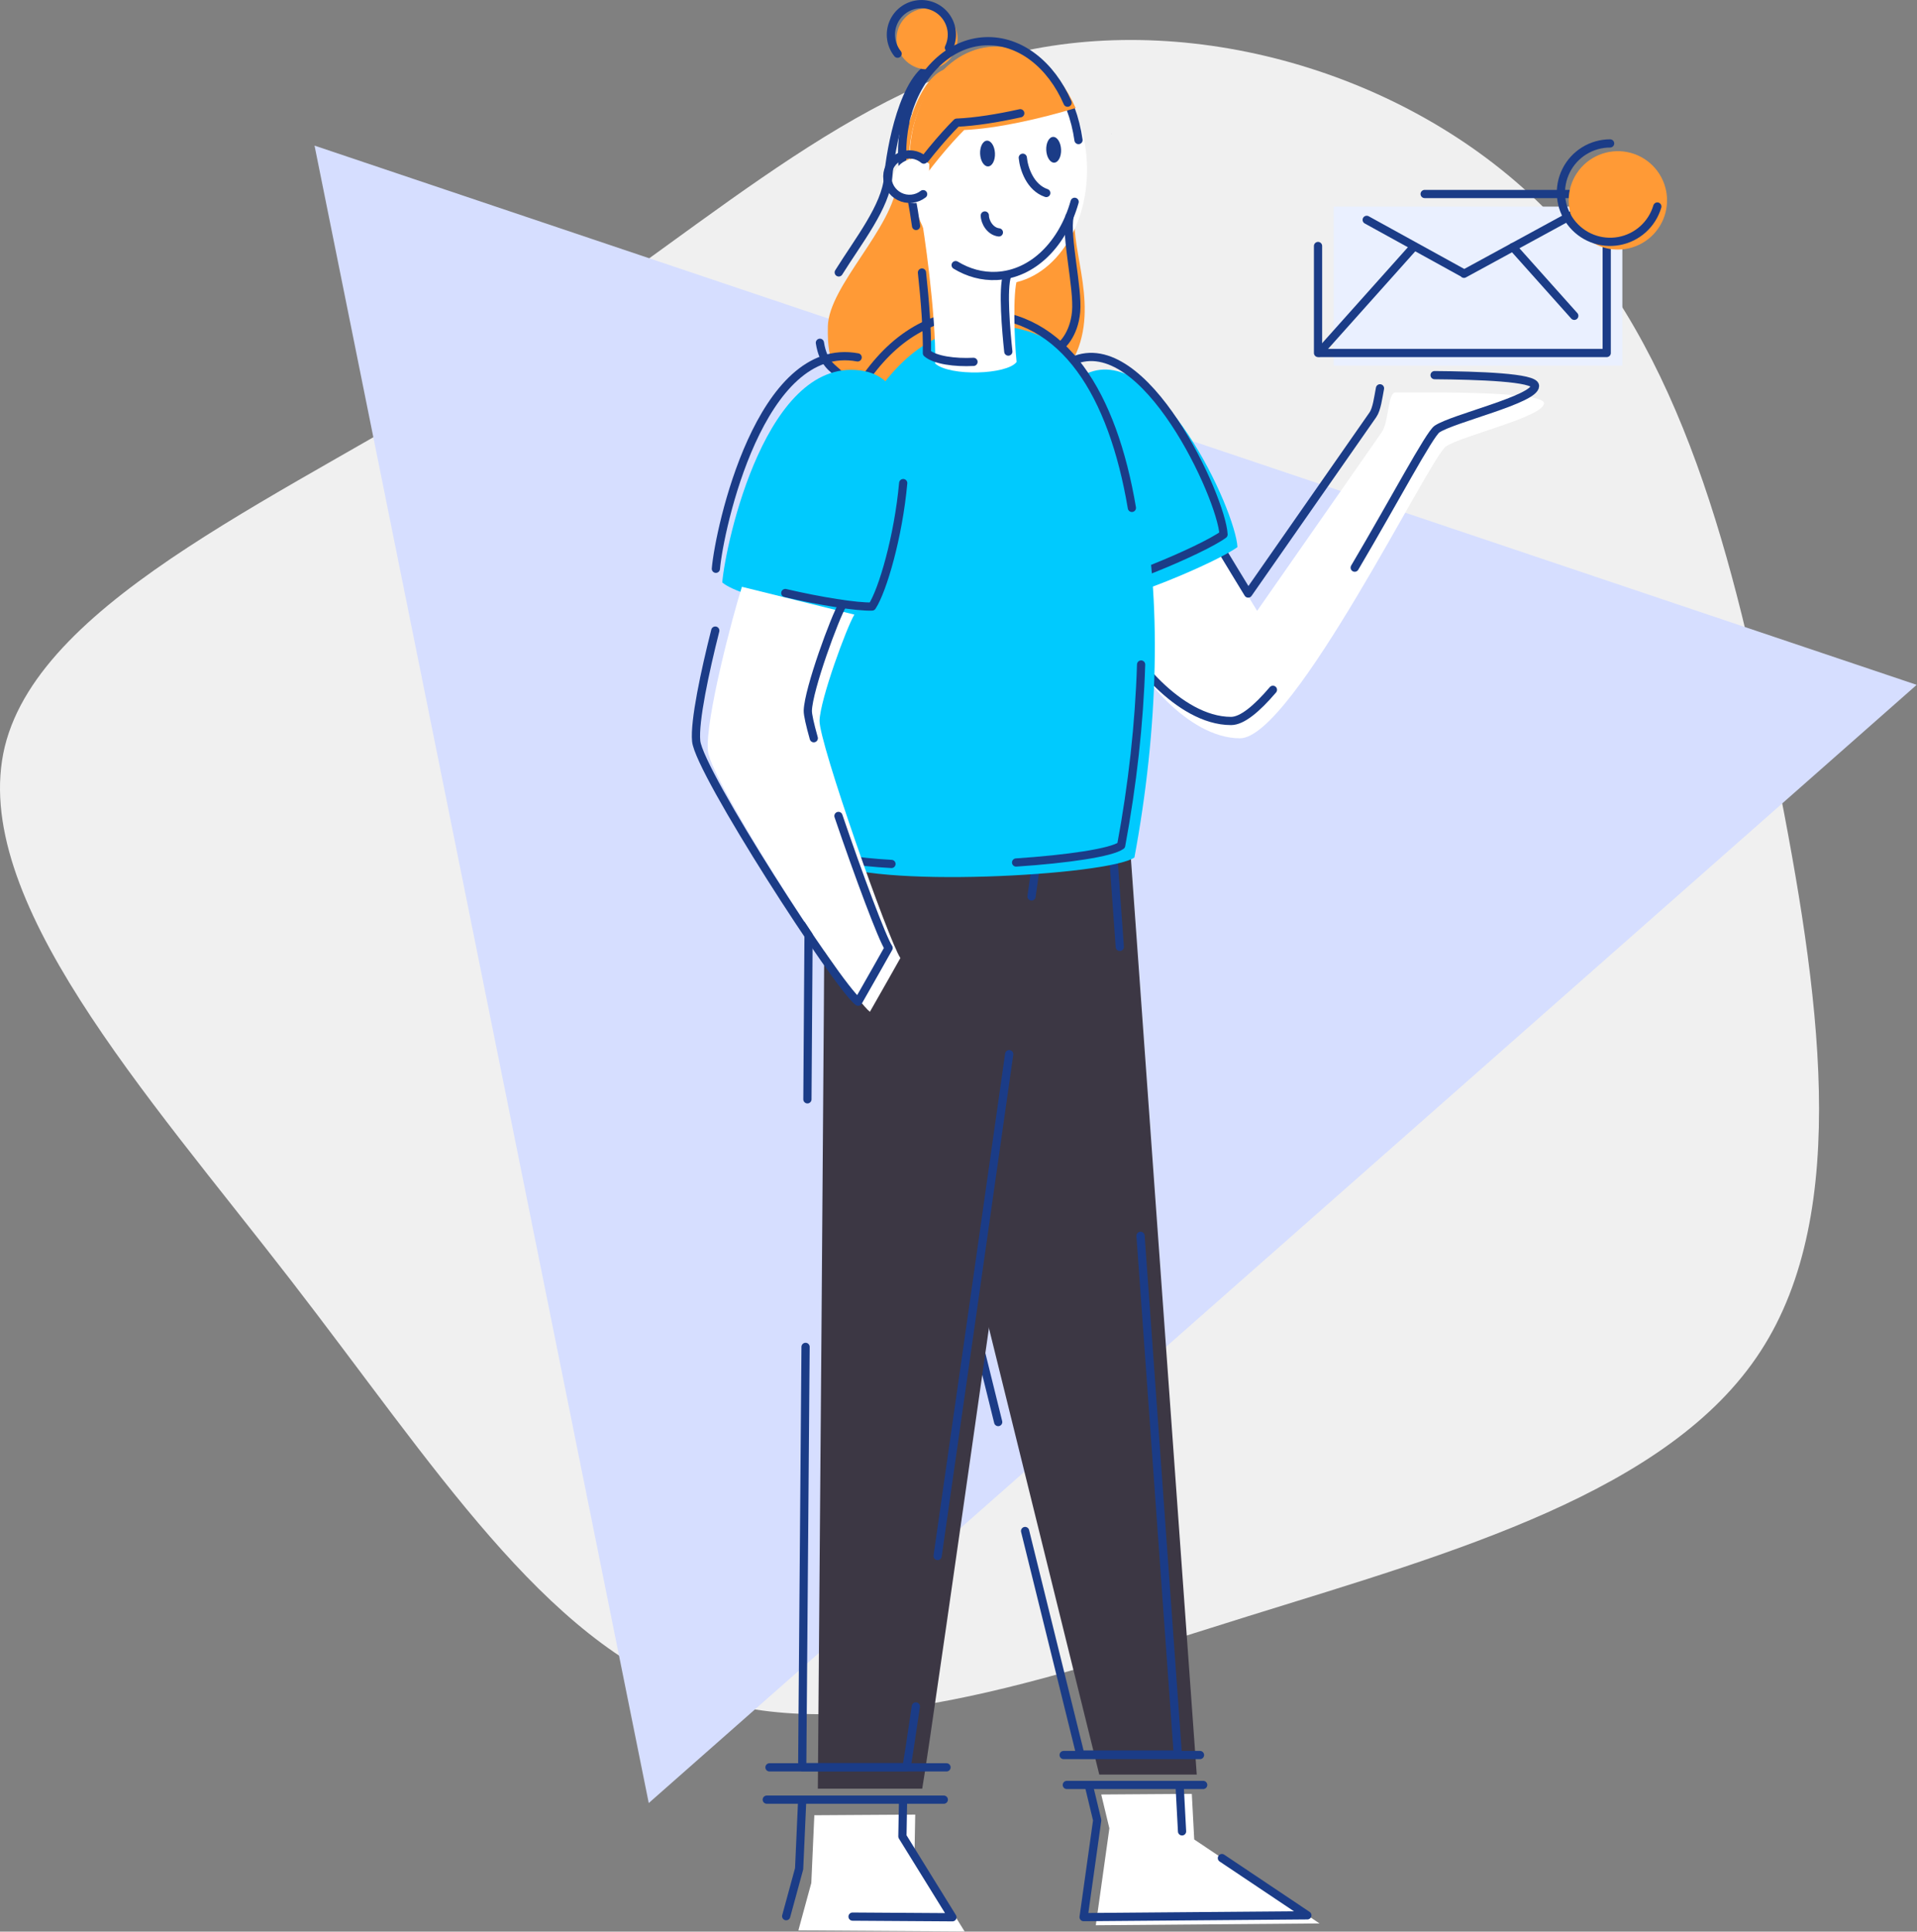 <svg width="4174" height="4205" viewBox="0 0 4174 4205" fill="none" xmlns="http://www.w3.org/2000/svg">
<rect x="0" y="0" width="4174" height="4205" fill="#808080" stroke="none"/>
<g clip-path="url(#clip0_1_643)">
<path d="M3371.16 461.77C3662.25 759.47 3775.66 1216.89 3868.27 1685.64C3960.88 2154.39 4032.72 2635.45 3833.27 2941.64C3634.8 3247.85 3165.1 3379.22 2718.07 3518.14C2271.09 3658 1846.75 3806.4 1515 3689.21C1184.25 3572 946.09 3191.15 632.32 2785.72C319.5 2381.22 -68.92 1953.1 10.46 1625.16C90.79 1298.16 637.999 1072.29 1070.84 798.22C1503.69 525.09 1822.18 204.71 2215.33 114C2609.43 24.2 3079.13 163.12 3371.16 461.77Z" fill="#F0F0F0"/>
<path fill-rule="evenodd" clip-rule="evenodd" d="M1412.57 3925L684.859 317L4173.31 1490.83L1412.57 3925Z" fill="#D6DEFF"/>
<path fill-rule="evenodd" clip-rule="evenodd" d="M2136.21 2822.15L2393.51 3863H2605.74L2461.83 1861.3L2169.64 1897.65L2136.21 2822.15Z" fill="#3C3744"/>
<path d="M2438.18 2061.33L2420.68 1817.83L2128.49 1854.18L2095.06 2778.71L2173.4 3095.64" stroke="#1B3C87" stroke-width="17.9" stroke-linecap="round" stroke-linejoin="round"/>
<path d="M2232 3332.8L2352.32 3819.53H2564.56L2483.37 2690.23" stroke="#1B3C87" stroke-width="17.9" stroke-linecap="round" stroke-linejoin="round"/>
<path fill-rule="evenodd" clip-rule="evenodd" d="M1795.62 1850.93C1796.97 1905.04 1780.74 3893.68 1780.74 3893.68H2008C2025.59 3797.68 2297.5 1875.28 2297.5 1875.28C2297.5 1875.28 1794.27 1796.81 1795.62 1850.93Z" fill="#3C3744"/>
<path fill-rule="evenodd" clip-rule="evenodd" d="M2340.92 464.94C2329.37 545.78 2398.57 674.04 2333.65 788.25C2247.06 940.59 1884.65 843.95 1848.42 826.25C1824.58 814.56 1800.51 799.43 1802.51 710.57C1804.51 621.71 1945.51 495.94 1953.66 395.57C1958.66 334.57 1989.72 178.95 2054.32 151.85C2314.34 5.57 2352.46 384.09 2340.92 464.94Z" fill="#FF9A36"/>
<path d="M1826.24 593C1869.02 524.28 1928.65 449.63 1933.89 385.36C1938.89 324.41 1968.24 163.08 2034.54 141.64" stroke="#1B3C87" stroke-width="17.9" stroke-linecap="round" stroke-linejoin="round"/>
<path d="M1828.65 816.13C1814.14 800.91 1792.56 792.98 1785.21 746.2" stroke="#1B3C87" stroke-width="17.9" stroke-linecap="round" stroke-linejoin="round"/>
<path fill-rule="evenodd" clip-rule="evenodd" d="M2903.87 449.79H3532.46V795.88H2903.87V449.79Z" fill="#EAF0FF"/>
<path d="M2246 1951.55L2263.44 1828.46C2263.44 1828.46 1760.2 1749.99 1761.55 1804.1C1762.02 1822.84 1760.38 2073.41 1758.03 2393.1" stroke="#1B3C87" stroke-width="17.9" stroke-linecap="round" stroke-linejoin="round"/>
<path d="M2041.55 3387.26C2088.63 3059.91 2150.81 2622.84 2197.37 2294.81" stroke="#1B3C87" stroke-width="17.9" stroke-linecap="round" stroke-linejoin="round"/>
<path d="M1754 2932C1750.33 3404.9 1746.72 3846.87 1746.72 3846.87H1974C1976.4 3833.75 1983.56 3786.51 1994.12 3714.73" stroke="#1B3C87" stroke-width="17.9" stroke-linecap="round" stroke-linejoin="round"/>
<path fill-rule="evenodd" clip-rule="evenodd" d="M2665.68 1211.67C2684.01 1242.82 2737.21 1329.78 2737.21 1329.78C2737.21 1329.78 2993.38 962.78 3008.78 940.61C3024.18 918.44 3021.68 853.61 3038.53 854.39C3055.38 855.17 3361.78 848.53 3361.78 877.85C3361.78 907.17 3183.67 948.22 3148.48 971.67C3113.29 995.12 2815.7 1607.18 2699.89 1607.18C2584.08 1607.18 2474.13 1459.11 2464.6 1420.27C2455.07 1381.43 2514.92 955.44 2665.68 1211.67Z" fill="white"/>
<path d="M3123.63 816.65C3218.21 817.37 3342.32 821.48 3342.32 840.14C3342.32 869.46 3164.2 910.5 3129.02 933.96C3112.36 945.07 3036.86 1088.15 2949.69 1235.73" stroke="#1B3C87" stroke-width="17.9" stroke-linecap="round" stroke-linejoin="round"/>
<path d="M2771.61 1501.63C2736.07 1543.32 2704.36 1569.47 2680.43 1569.47C2564.61 1569.47 2454.66 1421.4 2445.14 1382.55C2435.62 1343.7 2495.46 917.73 2646.22 1173.96C2664.54 1205.11 2717.75 1292.07 2717.75 1292.07C2717.75 1292.07 2973.91 925.07 2989.31 902.89C2997.83 890.66 3000.87 865.37 3004.74 845.33" stroke="#1B3C87" stroke-width="17.9" stroke-linecap="round" stroke-linejoin="round"/>
<path fill-rule="evenodd" clip-rule="evenodd" d="M2365.78 813.18C2522.55 743.63 2690.33 1111.63 2694.39 1190.93C2648.21 1224.86 2434.86 1314.86 2384.32 1309.83C2342 1243.92 2179.11 896 2365.78 813.18Z" fill="#00CAFE"/>
<path d="M2335.46 785.74C2492.23 716.2 2660 1084.2 2664.07 1163.5C2617.89 1197.43 2404.54 1287.43 2354 1282.4C2311.72 1216.49 2148.79 868.55 2335.46 785.74Z" stroke="#1B3C87" stroke-width="17.9" stroke-linecap="round" stroke-linejoin="round"/>
<path d="M3102 422.31H3498.4V768.4H2869.84V535.53" stroke="#1B3C87" stroke-width="17.9" stroke-linecap="round" stroke-linejoin="round"/>
<path d="M3294.07 537.87L3427.77 687.5" stroke="#1B3C87" stroke-width="17.9" stroke-linecap="round" stroke-linejoin="round"/>
<path d="M2975.8 478.6L3182.8 592.69" stroke="#1B3C87" stroke-width="17.9" stroke-linecap="round" stroke-linejoin="round"/>
<path d="M3187.62 596L3490.32 431.09" stroke="#1B3C87" stroke-width="17.9" stroke-linecap="round" stroke-linejoin="round"/>
<path d="M2872.18 767.87L3078.92 536.6" stroke="#1B3C87" stroke-width="17.9" stroke-linecap="round" stroke-linejoin="round"/>
<path d="M1675.43 3847.29H2060.89" stroke="#1B3C87" stroke-width="17.9" stroke-linecap="round" stroke-linejoin="round"/>
<path d="M1669.52 3917.61H2055" stroke="#1B3C87" stroke-width="17.9" stroke-linecap="round" stroke-linejoin="round"/>
<path d="M2315.93 3820.47H2612.81" stroke="#1B3C87" stroke-width="17.9" stroke-linecap="round" stroke-linejoin="round"/>
<path d="M2322.87 3885.6H2619.75" stroke="#1B3C87" stroke-width="17.9" stroke-linecap="round" stroke-linejoin="round"/>
<path fill-rule="evenodd" clip-rule="evenodd" d="M2159.91 709.1C2506.05 712.32 2573.76 1310.77 2470.02 1866.58C2415.43 1905.89 1891.29 1935.37 1800.65 1874.22C1710.01 1813.07 1690.37 704.74 2159.91 709.1Z" fill="#00CAFE"/>
<path d="M1941.05 1880.71C1862.47 1876.34 1798.41 1866.2 1771.78 1848.23C1681.15 1787.08 1661.49 678.75 2131 683.11C2317.16 684.85 2422.79 858.75 2464.52 1105.59" stroke="#1B3C87" stroke-width="17.9" stroke-linecap="round" stroke-linejoin="round"/>
<path d="M2484.59 1446.57C2480.7 1574.64 2465.74 1708.81 2441.15 1840.57C2419.59 1856.09 2324.81 1870.08 2212.42 1877.57" stroke="#1B3C87" stroke-width="17.9" stroke-linecap="round" stroke-linejoin="round"/>
<path fill-rule="evenodd" clip-rule="evenodd" d="M1881.25 807.71C2059.34 840.71 1961.02 1275.91 1912.67 1350.05C1851.43 1352.47 1612.09 1303.31 1572.6 1267.85C1579.86 1182.43 1669.18 768.37 1881.25 807.71Z" fill="#00CAFE"/>
<path d="M1558.74 1238.14C1565.99 1152.72 1655.32 738.65 1867.38 778" stroke="#1B3C87" stroke-width="17.9" stroke-linecap="round" stroke-linejoin="round"/>
<path d="M1966.59 1051.65C1956.1 1168.14 1921.8 1285.07 1898.8 1320.33C1866.67 1321.6 1785.5 1308.67 1709.9 1290.97" stroke="#1B3C87" stroke-width="17.9" stroke-linecap="round" stroke-linejoin="round"/>
<path fill-rule="evenodd" clip-rule="evenodd" d="M1615.43 1277.4C1597.53 1332.58 1534.68 1567.32 1541.43 1635.17C1548.18 1703.02 1847.86 2166.76 1894.08 2202.55C1913.47 2169 1960.44 2085.49 1960.44 2085.49C1935.09 2048.21 1782.99 1615.78 1784.44 1568.81C1785.89 1521.84 1843.84 1364.73 1860.24 1337.89" fill="white"/>
<path d="M1771.89 1607C1763.53 1577.18 1758.62 1555.54 1758.89 1546.9C1760.38 1499.9 1818.28 1342.82 1834.68 1315.98" stroke="#1B3C87" stroke-width="17.9" stroke-linecap="round" stroke-linejoin="round"/>
<path d="M1557.41 1372.73C1535.03 1461.36 1511.61 1570.49 1515.84 1613.27C1522.55 1681.12 1822.27 2144.86 1868.49 2180.65C1887.88 2147.1 1934.85 2063.59 1934.85 2063.59C1921.01 2043.24 1869.39 1905.1 1825.61 1776.22" stroke="#1B3C87" stroke-width="17.9" stroke-linecap="round" stroke-linejoin="round"/>
<path fill-rule="evenodd" clip-rule="evenodd" d="M1773.08 3951.54L1766.51 4098.94L1738.34 4202.21L2100.28 4204.56L1991.37 4028.56L1992.78 3950.17" fill="white"/>
<path d="M1856.33 4172.23L2073.77 4173.64L1964.87 3997.64L1966.27 3919.25" stroke="#1B3C87" stroke-width="17.9" stroke-linecap="round" stroke-linejoin="round"/>
<path d="M1746.58 3920.61L1740 4068L1711.83 4171.27" stroke="#1B3C87" stroke-width="17.9" stroke-linecap="round" stroke-linejoin="round"/>
<path fill-rule="evenodd" clip-rule="evenodd" d="M2397.77 3906.39L2415.52 3980.02L2385.93 4191.02L2873.09 4187.08L2600.26 4004.31L2595 3905.04" fill="white"/>
<path d="M2573.75 3986.68L2568.49 3887.41" stroke="#1B3C87" stroke-width="17.9" stroke-linecap="round" stroke-linejoin="round"/>
<path d="M2371.26 3888.72L2389.01 3962.35L2359.43 4173.35L2846.59 4169.41L2660.52 4044.8" stroke="#1B3C87" stroke-width="17.9" stroke-linecap="round" stroke-linejoin="round"/>
<path fill-rule="evenodd" clip-rule="evenodd" d="M3415.54 436.18C3415.54 414.995 3421.82 394.285 3433.59 376.669C3445.35 359.053 3462.08 345.323 3481.66 337.215C3501.23 329.107 3522.76 326.985 3543.54 331.117C3564.32 335.25 3583.41 345.451 3598.39 360.432C3613.37 375.412 3623.57 394.498 3627.7 415.276C3631.83 436.054 3629.71 457.591 3621.6 477.164C3613.5 496.736 3599.77 513.464 3582.15 525.233C3564.53 537.001 3543.82 543.282 3522.64 543.28C3494.23 543.28 3466.99 531.996 3446.91 511.911C3426.82 491.826 3415.54 464.585 3415.54 436.18Z" fill="#FF9A36"/>
<path d="M3608.57 449.57C3602.96 468.645 3592.15 485.783 3577.36 499.065C3562.56 512.347 3544.36 521.248 3524.79 524.773C3505.22 528.298 3485.06 526.307 3466.56 519.024C3448.06 511.74 3431.95 499.451 3420.04 483.532C3408.12 467.613 3400.88 448.693 3399.11 428.889C3397.33 409.085 3401.11 389.179 3410.01 371.399C3418.91 353.619 3432.58 338.668 3449.5 328.218C3466.42 317.768 3485.91 312.232 3505.79 312.23" stroke="#1B3C87" stroke-width="17.9" stroke-linecap="round" stroke-linejoin="round"/>
<path fill-rule="evenodd" clip-rule="evenodd" d="M1979.39 371.91C1972.59 230.68 2053.73 112.01 2160.63 106.91C2267.53 101.81 2359.71 212 2366.51 353.27C2373.31 494.54 2292.16 613.18 2185.27 618.32C2078.38 623.46 1986.19 513.15 1979.39 371.91Z" fill="white"/>
<path fill-rule="evenodd" clip-rule="evenodd" d="M2004.58 464.42C2011.34 498.03 2038.26 683.42 2036.26 791.42C2068.48 819.69 2192.2 815.79 2213.49 788.03C2208.8 744.03 2204.71 635.62 2215.15 606.84" fill="white"/>
<path d="M2195.45 765.35C2190.76 721.35 2182.52 628.17 2192.96 599.35" stroke="#1B3C87" stroke-width="17.9" stroke-linecap="round" stroke-linejoin="round"/>
<path d="M2007.45 593.28C2013.97 653.28 2019.14 719.15 2018.23 768.74C2035.58 783.97 2079.5 789.87 2119.65 787.74" stroke="#1B3C87" stroke-width="17.9" stroke-linecap="round" stroke-linejoin="round"/>
<path d="M1986.54 441.72C1988.23 450.13 1991.18 468.05 1994.63 491.88" stroke="#1B3C87" stroke-width="17.9" stroke-linecap="round" stroke-linejoin="round"/>
<path d="M2339.85 439.32C2314.21 530.76 2249.15 596.87 2169.96 600.68C2138.34 602.21 2108.01 593.68 2080.8 577.14" stroke="#1B3C87" stroke-width="17.9" stroke-linecap="round" stroke-linejoin="round"/>
<path d="M2331 236.36C2339.26 258.496 2345.06 281.474 2348.3 304.88" stroke="#1B3C87" stroke-width="17.9" stroke-linecap="round" stroke-linejoin="round"/>
<path fill-rule="evenodd" clip-rule="evenodd" d="M2134.09 335C2133.35 319.52 2139.97 306.62 2148.88 306.19C2157.79 305.76 2165.63 317.97 2166.37 333.44C2167.11 348.91 2160.5 361.82 2151.58 362.25C2142.66 362.68 2134.84 350.47 2134.09 335Z" fill="#1B3C87"/>
<path fill-rule="evenodd" clip-rule="evenodd" d="M2278.06 326.821C2277.32 311.341 2283.94 298.441 2292.85 298.011C2301.76 297.581 2309.6 309.791 2310.34 325.261C2311.08 340.731 2304.47 353.641 2295.55 354.071C2286.63 354.501 2278.81 342.291 2278.06 326.821Z" fill="#1B3C87"/>
<path fill-rule="evenodd" clip-rule="evenodd" d="M2419.75 290.67C2419.75 290.57 2419.91 290.48 2420.12 290.47C2420.33 290.46 2420.51 290.53 2420.51 290.64C2420.51 290.75 2420.35 290.83 2420.14 290.84C2419.93 290.85 2419.76 290.78 2419.75 290.67Z" fill="#1B3C87"/>
<path d="M2227 343.37C2229.29 367.15 2243 408.2 2278.1 420.16" stroke="#1B3C87" stroke-width="17.9" stroke-linecap="round" stroke-linejoin="round"/>
<path d="M2144.34 469.07C2144.26 483.07 2155.87 503.78 2174.93 505.89" stroke="#1B3C87" stroke-width="17.9" stroke-linecap="round" stroke-linejoin="round"/>
<path d="M2328.79 471.37C2319.84 515.27 2347.72 627.1 2343.09 678.7C2338.46 730.3 2309.9 753.17 2309.9 753.17" stroke="#1B3C87" stroke-width="17.9" stroke-linecap="round" stroke-linejoin="round"/>
<path fill-rule="evenodd" clip-rule="evenodd" d="M1952.14 87.81C1951.51 74.692 1954.78 61.681 1961.54 50.422C1968.3 39.162 1978.25 30.161 1990.13 24.557C2002 18.952 2015.28 16.995 2028.27 18.934C2041.25 20.873 2053.38 26.621 2063.1 35.45C2072.82 44.279 2079.71 55.793 2082.89 68.536C2086.07 81.278 2085.4 94.678 2080.96 107.039C2076.52 119.4 2068.52 130.168 2057.96 137.981C2047.4 145.793 2034.77 150.3 2021.65 150.93C2012.94 151.35 2004.24 150.05 1996.03 147.105C1987.82 144.16 1980.28 139.628 1973.82 133.767C1967.37 127.905 1962.13 120.83 1958.41 112.945C1954.69 105.06 1952.56 96.519 1952.14 87.81V87.81Z" fill="#FF9A36"/>
<path d="M1954.39 116.9C1946.97 107.644 1942.16 96.569 1940.48 84.826C1938.79 73.084 1940.27 61.103 1944.78 50.131C1949.3 39.158 1956.66 29.595 1966.12 22.436C1975.58 15.276 1986.79 10.782 1998.57 9.421C2010.36 8.06 2022.29 9.882 2033.13 14.697C2043.98 19.512 2053.33 27.144 2060.22 36.799C2067.12 46.455 2071.3 57.781 2072.33 69.599C2073.36 81.417 2071.21 93.296 2066.09 104" stroke="#1B3C87" stroke-width="17.9" stroke-linecap="round" stroke-linejoin="round"/>
<path fill-rule="evenodd" clip-rule="evenodd" d="M2162 101.45C2055.1 106.6 1974 225.27 1980.76 366.51C1981.63 384.65 1983.97 402.69 1987.76 420.45C2022.48 368.29 2068.54 313.64 2099.34 283.02C2169 280.16 2266 258.37 2342 235.14C2306.26 152.55 2237.94 97.8 2162 101.45Z" fill="#FF9A36"/>
<path d="M1970.91 267.37C1961.7 312.617 1961.94 359.279 1971.61 404.43C2006.34 352.26 2052.4 297.61 2083.19 267C2123.26 265.35 2172.43 257.43 2221.45 246.57" stroke="#1B3C87" stroke-width="17.9" stroke-linecap="round" stroke-linejoin="round"/>
<path d="M1976 246.18C1973.51 254.5 1971.35 263.03 1969.54 271.77" stroke="#1B3C87" stroke-width="17.9" stroke-linecap="round" stroke-linejoin="round"/>
<path d="M2324.45 223.52C2288.7 140.93 2220.38 86.18 2144.45 89.83C2066.71 93.58 2002.59 157.35 1976.01 246.18" stroke="#1B3C87" stroke-width="17.9" stroke-linecap="round" stroke-linejoin="round"/>
<path fill-rule="evenodd" clip-rule="evenodd" d="M2021.94 431.91C2014.73 437.507 2006.08 440.948 1996.99 441.836C1987.91 442.724 1978.76 441.022 1970.6 436.928C1962.44 432.834 1955.61 426.514 1950.89 418.699C1946.17 410.884 1943.76 401.894 1943.94 392.767C1944.12 383.64 1946.87 374.75 1951.89 367.124C1956.91 359.498 1963.98 353.448 1972.29 349.673C1980.6 345.899 1989.81 344.554 1998.86 345.793C2007.9 347.033 2016.41 350.808 2023.4 356.68" fill="white"/>
<path d="M2010 422.7C2002.79 428.297 1994.14 431.738 1985.05 432.626C1975.97 433.514 1966.82 431.812 1958.66 427.718C1950.5 423.624 1943.67 417.304 1938.95 409.489C1934.23 401.674 1931.82 392.684 1932 383.557C1932.18 374.43 1934.93 365.54 1939.95 357.914C1944.97 350.288 1952.04 344.238 1960.35 340.463C1968.66 336.689 1977.87 335.344 1986.92 336.583C1995.96 337.823 2004.47 341.598 2011.46 347.47" stroke="#1B3C87" stroke-width="17.9" stroke-linecap="round" stroke-linejoin="round"/>
</g>
<defs>
<clipPath id="clip0_1_643">
<rect width="4173.31" height="4204.56" fill="white"/>
</clipPath>
</defs>
</svg>
